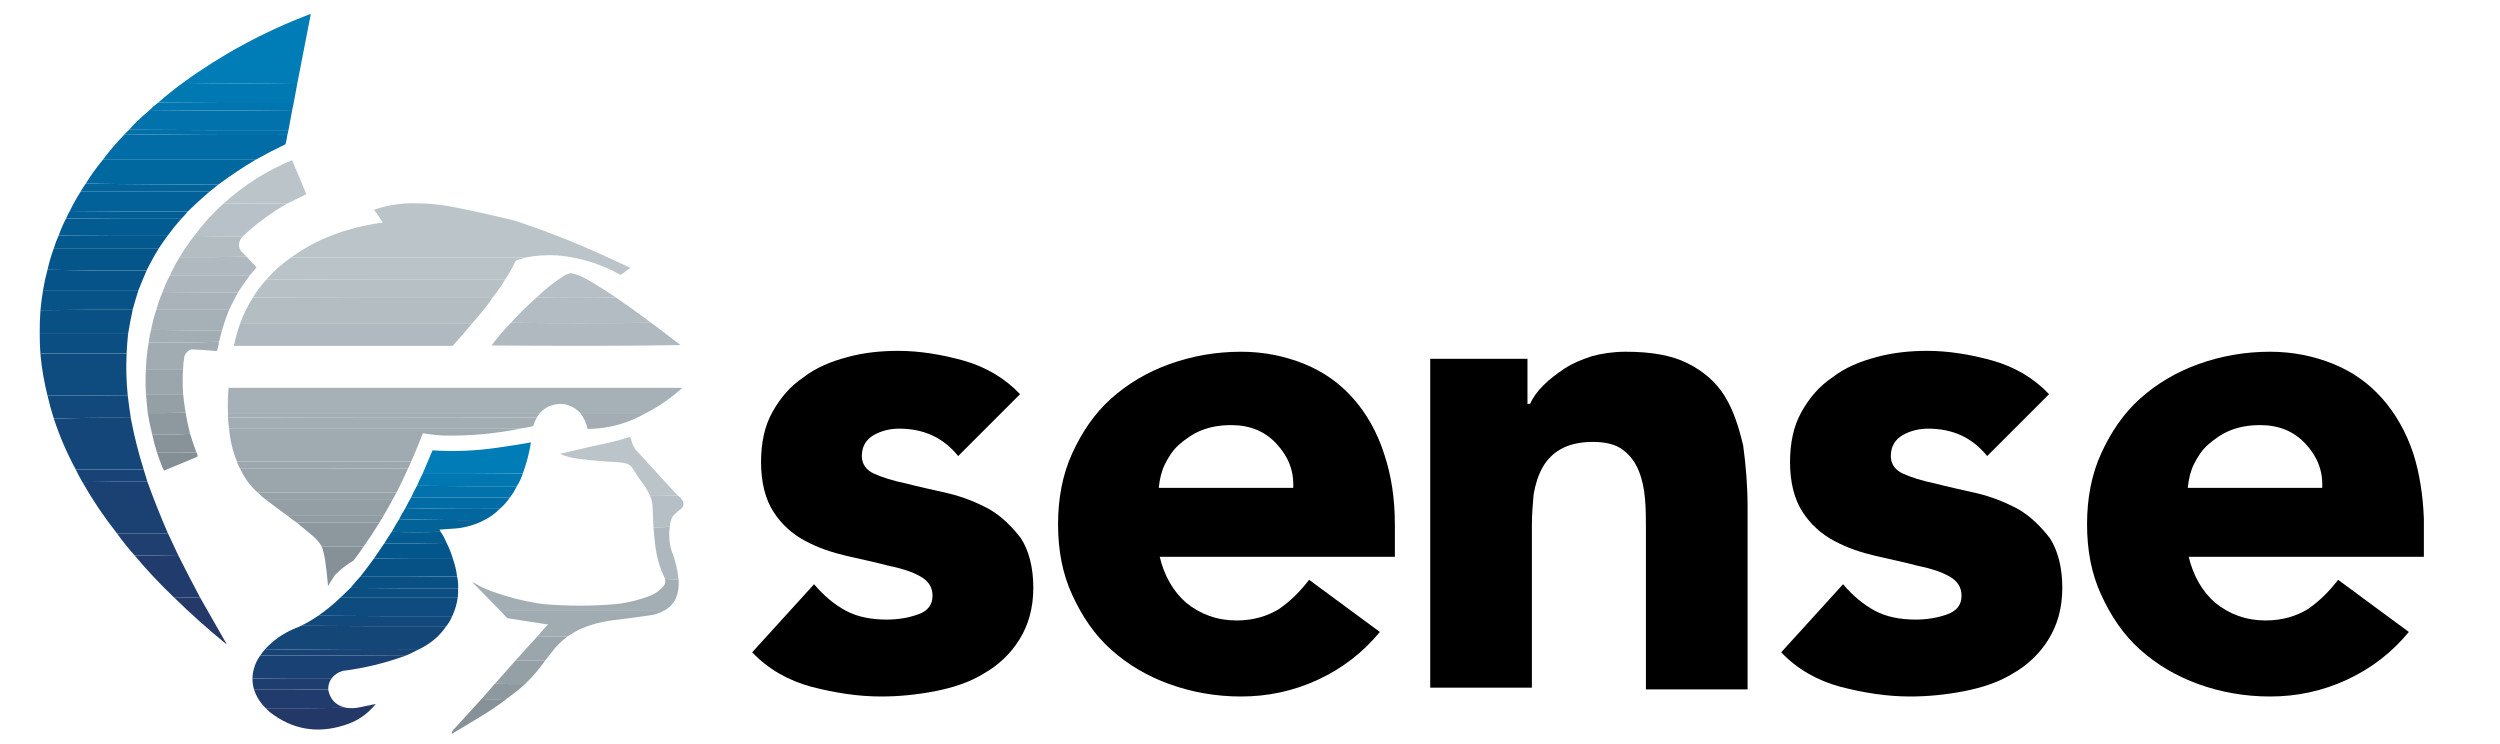 <svg
   id="logo"
   role="img"
   aria-labelledby="pfsense-logo"
   x="0px"
   y="0px"
   viewBox="0 0 282.8 84.2"
   version="1.1"
   sodipodi:docname="logo.svg"
   inkscape:version="1.3.1 (9b9bdc1480, 2023-11-25, custom)"
   xmlns:inkscape="http://www.inkscape.org/namespaces/inkscape"
   xmlns:sodipodi="http://sodipodi.sourceforge.net/DTD/sodipodi-0.dtd"
   xmlns="http://www.w3.org/2000/svg"
   xmlns:svg="http://www.w3.org/2000/svg">
  <defs
     id="defs9" />
  <sodipodi:namedview
     id="namedview9"
     pagecolor="#ffffff"
     bordercolor="#000000"
     borderopacity="0.25"
     inkscape:showpageshadow="2"
     inkscape:pageopacity="0.0"
     inkscape:pagecheckerboard="0"
     inkscape:deskcolor="#d1d1d1"
     inkscape:zoom="1.8794202"
     inkscape:cx="125.57064"
     inkscape:cy="188.08993"
     inkscape:window-width="1920"
     inkscape:window-height="1001"
     inkscape:window-x="1920"
     inkscape:window-y="0"
     inkscape:window-maximized="1"
     inkscape:current-layer="logo" />
  <title
     id="pfsense-logo-svg">pfSense Logo</title>
  <path
     class="logo-st0"
     d="m 111.888,57.588 c -1.5,-0.8 -3,-1.4 -4.7,-1.8 -1.7,-0.4 -3.2,-0.7 -4.7,-1.1 -1.5,-0.3 -2.7,-0.7 -3.6,-1.1 -0.9,-0.4 -1.4,-1.1 -1.4,-2 0,-1.1 0.5,-1.9 1.4,-2.4 0.9,-0.5 1.9,-0.7 2.8,-0.7 2.8,0 5,1 6.7,3.1 l 7,-7 c -1.7,-1.8 -3.9,-3.1 -6.4,-3.8 -2.5,-0.7 -5,-1.1 -7.4,-1.1 -1.9,0 -3.9,0.2 -5.7,0.7 -1.9,0.5 -3.6,1.2 -5,2.3 -1.5,1 -2.6,2.3 -3.5,3.9 -0.9,1.6 -1.3,3.5 -1.3,5.7 0,2.3 0.5,4.2 1.4,5.6 0.9,1.4 2.1,2.5 3.6,3.3 1.5,0.8 3,1.3 4.7,1.7 1.7,0.4 3.2,0.7 4.7,1.1 1.5,0.3 2.7,0.7 3.6,1.2 0.9,0.5 1.4,1.2 1.4,2.2 0,1 -0.5,1.7 -1.6,2.1 -1.1,0.4 -2.3,0.6 -3.6,0.6 -1.7,0 -3.3,-0.3 -4.6,-1 -1.3,-0.7 -2.5,-1.7 -3.6,-3 l -7,7.7 c 1.8,1.9 4.1,3.2 6.7,3.9 2.7,0.7 5.3,1.1 7.9,1.1 2,0 4,-0.2 6.1,-0.6 2,-0.4 3.9,-1 5.5,-2 1.6,-0.9 3,-2.2 4,-3.8 1,-1.6 1.6,-3.5 1.6,-5.9 0,-2.3 -0.5,-4.2 -1.4,-5.6 -1,-1.3 -2.2,-2.5 -3.6,-3.3"
     id="path2" />
  <path
     class="logo-st0"
     d="m 153.088,45.088 c -1.5,-1.7 -3.3,-3 -5.5,-3.9 -2.2,-0.9 -4.6,-1.4 -7.2,-1.4 -2.9,0 -5.6,0.5 -8.1,1.4 -2.5,0.9 -4.7,2.2 -6.6,3.9 -1.9,1.7 -3.3,3.8 -4.4,6.2 -1.1,2.4 -1.6,5.1 -1.6,8 0,3 0.5,5.6 1.6,8 1.1,2.4 2.5,4.5 4.4,6.2 1.9,1.7 4.1,3 6.6,3.9 2.5,0.9 5.2,1.4 8.1,1.4 3,0 5.9,-0.6 8.7,-1.9 2.8,-1.3 5.1,-3.1 7,-5.4 l -8,-5.9 c -1,1.3 -2.1,2.4 -3.4,3.3 -1.3,0.8 -2.9,1.3 -4.8,1.3 -2.2,0 -4.1,-0.7 -5.7,-2 -1.5,-1.3 -2.5,-3.1 -3,-5.2 h 26.6 v -3.6 c 0,-3 -0.4,-5.6 -1.2,-8 -0.8,-2.5 -2,-4.6 -3.5,-6.3 m -22,10 c 0.1,-0.9 0.3,-1.8 0.7,-2.6 0.4,-0.8 0.9,-1.6 1.6,-2.2 0.7,-0.6 1.5,-1.2 2.5,-1.6 1,-0.4 2.1,-0.6 3.4,-0.6 2.1,0 3.8,0.7 5.1,2.1 1.3,1.4 2,3 1.9,5 h -15.2 z"
     id="path3" />
  <path
     class="logo-st0"
     d="m 195.088,44.788 c -1,-1.6 -2.4,-2.8 -4.2,-3.7 -1.8,-0.9 -4.1,-1.3 -7,-1.3 -1.4,0 -2.7,0.2 -3.8,0.5 -1.2,0.4 -2.2,0.8 -3.1,1.4 -0.9,0.6 -1.7,1.2 -2.4,1.9 -0.7,0.7 -1.2,1.4 -1.5,2.1 h -0.3 v -5.1 h -11 v 37.2 h 11.5 v -18.4 c 0,-1.2 0.1,-2.4 0.2,-3.5 0.2,-1.1 0.5,-2.1 1,-3 0.5,-0.9 1.2,-1.6 2.1,-2.1 0.9,-0.5 2.1,-0.8 3.6,-0.8 1.5,0 2.6,0.3 3.4,0.9 0.8,0.6 1.4,1.4 1.8,2.4 0.4,1 0.6,2 0.7,3.2 0.1,1.1 0.1,2.3 0.1,3.3 v 18.2 h 11.5 v -20.6 c 0,-2.5 -0.2,-4.8 -0.5,-7 -0.5,-2.1 -1.1,-4 -2.1,-5.6"
     id="path4" />
  <path
     class="logo-st0"
     d="m 228.288,57.588 c -1.5,-0.8 -3,-1.4 -4.7,-1.8 -1.7,-0.4 -3.2,-0.7 -4.7,-1.1 -1.5,-0.3 -2.7,-0.7 -3.6,-1.1 -0.9,-0.4 -1.4,-1.1 -1.4,-2 0,-1.1 0.5,-1.9 1.4,-2.4 0.9,-0.5 1.9,-0.7 2.8,-0.7 2.8,0 5,1 6.7,3.1 l 7,-7 c -1.7,-1.8 -3.9,-3.1 -6.4,-3.8 -2.5,-0.7 -5,-1.1 -7.4,-1.1 -1.9,0 -3.9,0.2 -5.7,0.7 -1.9,0.5 -3.6,1.2 -5,2.3 -1.5,1 -2.6,2.3 -3.5,3.9 -0.9,1.6 -1.3,3.5 -1.3,5.7 0,2.3 0.5,4.2 1.4,5.6 0.9,1.4 2.1,2.5 3.6,3.3 1.5,0.8 3,1.3 4.7,1.7 1.7,0.4 3.2,0.7 4.7,1.1 1.5,0.3 2.7,0.7 3.6,1.2 0.9,0.5 1.4,1.2 1.4,2.2 0,1 -0.5,1.7 -1.6,2.1 -1.1,0.4 -2.3,0.6 -3.6,0.6 -1.7,0 -3.3,-0.3 -4.6,-1 -1.3,-0.7 -2.5,-1.7 -3.6,-3 l -7,7.7 c 1.8,1.9 4.1,3.2 6.7,3.9 2.7,0.7 5.3,1.1 7.9,1.1 2,0 4,-0.2 6.1,-0.6 2,-0.4 3.9,-1 5.5,-2 1.6,-0.9 3,-2.2 4,-3.8 1,-1.6 1.6,-3.5 1.6,-5.9 0,-2.3 -0.5,-4.2 -1.4,-5.6 -1,-1.3 -2.2,-2.5 -3.6,-3.3"
     id="path5" />
  <path
     class="logo-st0"
     d="m 274.188,62.888 v -4.2 c -0.1,-2.7 -0.5,-5.2 -1.2,-7.4 -0.8,-2.4 -2,-4.5 -3.5,-6.2 -1.5,-1.7 -3.3,-3 -5.5,-3.9 -2.2,-0.9 -4.6,-1.4 -7.2,-1.4 -2.9,0 -5.6,0.5 -8.1,1.4 -2.5,0.9 -4.7,2.2 -6.6,3.9 -1.9,1.7 -3.3,3.8 -4.4,6.2 -1.1,2.4 -1.6,5.1 -1.6,8 0,3 0.5,5.6 1.6,8 1.1,2.4 2.5,4.5 4.4,6.2 1.9,1.7 4.1,3 6.6,3.9 2.5,0.9 5.2,1.4 8.1,1.4 3,0 5.9,-0.6 8.7,-1.9 2.8,-1.3 5.1,-3.1 7,-5.4 l -8,-5.9 c -1,1.3 -2.1,2.4 -3.4,3.3 -1.3,0.8 -2.9,1.3 -4.8,1.3 -2.2,0 -4.1,-0.7 -5.7,-2 -1.5,-1.3 -2.5,-3.1 -3,-5.2 h 26.6 z m -26.7,-7.8 c 0.1,-0.9 0.3,-1.8 0.7,-2.6 0.4,-0.8 0.9,-1.6 1.6,-2.2 0.7,-0.6 1.5,-1.2 2.5,-1.6 1,-0.4 2.1,-0.6 3.4,-0.6 2.1,0 3.8,0.7 5.1,2.1 1.3,1.4 2,3 1.9,5 h -15.2 z"
     id="path6" />
  <g
     id="g2"
     transform="matrix(0.042,0,0,0.042,-6.07,1.636)"
     style="clip-rule:evenodd;fill-rule:evenodd;image-rendering:optimizeQuality;shape-rendering:geometricPrecision;text-rendering:geometricPrecision">
    <path
       style="opacity:0.997"
       fill="#007cb7"
       d="m 978.5,-0.5 c 1,0 2,0 3,0 -11.896,61.711 -23.896,123.378 -36,185 -103.098,1.332 -206.098,1.332 -309,0 105.348,-76.69 219.348,-138.357 342,-185 z"
       id="path1-8" />
  </g>
  <g
     id="g3"
     transform="matrix(0.042,0,0,0.042,-6.07,1.636)"
     style="clip-rule:evenodd;fill-rule:evenodd;image-rendering:optimizeQuality;shape-rendering:geometricPrecision;text-rendering:geometricPrecision">
    <path
       style="opacity:0.998"
       fill="#0078b2"
       d="m 636.5,184.5 c 102.902,1.332 205.902,1.332 309,0 -3.205,18.025 -6.538,36.025 -10,54 -121.834,0.333 -243.501,0 -365,-1 21.23,-18.616 43.23,-36.283 66,-53 z"
       id="path2-5" />
  </g>
  <g
     id="g4"
     transform="matrix(0.042,0,0,0.042,-6.07,1.636)"
     style="clip-rule:evenodd;fill-rule:evenodd;image-rendering:optimizeQuality;shape-rendering:geometricPrecision;text-rendering:geometricPrecision">
    <path
       style="opacity:0.999"
       fill="#0175af"
       d="m 570.5,237.5 c 121.499,1 243.166,1.333 365,1 -1.338,6.357 -2.671,12.691 -4,19 -128.098,1.332 -256.098,1.332 -384,0 7.05,-7.384 14.717,-14.051 23,-20 z"
       id="path3-7" />
  </g>
  <g
     id="g5"
     transform="matrix(0.042,0,0,0.042,-6.07,1.636)"
     style="clip-rule:evenodd;fill-rule:evenodd;image-rendering:optimizeQuality;shape-rendering:geometricPrecision;text-rendering:geometricPrecision">
    <path
       style="opacity:0.998"
       fill="#0172ac"
       d="m 547.5,257.5 c 127.902,1.332 255.902,1.332 384,0 -3.205,18.025 -6.538,36.025 -10,54 -143.168,0.333 -286.168,0 -429,-1 5.426,-6.93 11.426,-13.43 18,-19.5 11.905,-11.743 24.238,-22.91 37,-33.5 z"
       id="path4-4" />
  </g>
  <g
     id="g6"
     transform="matrix(0.042,0,0,0.042,-6.07,1.636)"
     style="clip-rule:evenodd;fill-rule:evenodd;image-rendering:optimizeQuality;shape-rendering:geometricPrecision;text-rendering:geometricPrecision">
    <path
       style="opacity:0.999"
       fill="#016fa8"
       d="m 492.5,310.5 c 142.832,1 285.832,1.333 429,1 -0.876,4.384 -1.876,8.717 -3,13 -146.337,0.665 -292.337,-0.002 -438,-2 3.667,-4.333 7.667,-8.333 12,-12 z"
       id="path5-1" />
  </g>
  <g
     id="g7"
     transform="matrix(0.042,0,0,0.042,-6.07,1.636)"
     style="clip-rule:evenodd;fill-rule:evenodd;image-rendering:optimizeQuality;shape-rendering:geometricPrecision;text-rendering:geometricPrecision">
    <path
       style="opacity:0.998"
       fill="#016ca5"
       d="m 480.5,322.5 c 145.663,1.998 291.663,2.665 438,2 -1.129,8.442 -2.796,16.775 -5,25 -27.525,13.26 -54.525,27.26 -81,42 -137,0 -274,0 -411,0 18.011,-24.312 37.677,-47.312 59,-69 z"
       id="path6-8" />
  </g>
  <g
     id="g8"
     transform="matrix(0.042,0,0,0.042,-6.07,1.636)"
     style="clip-rule:evenodd;fill-rule:evenodd;image-rendering:optimizeQuality;shape-rendering:geometricPrecision;text-rendering:geometricPrecision">
    <path
       style="opacity:0.998"
       fill="#01679f"
       d="m 421.5,391.5 c 137,0 274,0 411,0 -34.065,20.398 -67.065,42.398 -99,66 -119.671,0.665 -239.005,-0.002 -358,-2 13.865,-22.4 29.199,-43.734 46,-64 z"
       id="path7-5" />
  </g>
  <g
     id="g9"
     transform="matrix(0.042,0,0,0.042,-6.07,1.636)"
     style="clip-rule:evenodd;fill-rule:evenodd;image-rendering:optimizeQuality;shape-rendering:geometricPrecision;text-rendering:geometricPrecision">
    <path
       style="opacity:0.996"
       fill="#bbc4c9"
       d="m 917.5,509.5 c -56.836,0.332 -113.502,-10e-4 -170,-1 54.261,-49.078 115.428,-87.744 183.5,-116 13.215,30.303 26.048,60.803 38.5,91.5 -17.143,8.738 -34.476,17.238 -52,25.5 z"
       id="path8-9" />
  </g>
  <g
     id="g10"
     transform="matrix(0.042,0,0,0.042,-6.07,1.636)"
     style="clip-rule:evenodd;fill-rule:evenodd;image-rendering:optimizeQuality;shape-rendering:geometricPrecision;text-rendering:geometricPrecision">
    <path
       style="opacity:0.998"
       fill="#02649b"
       d="m 375.5,455.5 c 118.995,1.998 238.329,2.665 358,2 -8.309,6.636 -16.642,13.303 -25,20 -115.667,0 -231.333,0 -347,0 4.181,-7.708 8.848,-15.042 14,-22 z"
       id="path9-7" />
  </g>
  <g
     id="g11"
     transform="matrix(0.042,0,0,0.042,-6.07,1.636)"
     style="clip-rule:evenodd;fill-rule:evenodd;image-rendering:optimizeQuality;shape-rendering:geometricPrecision;text-rendering:geometricPrecision">
    <path
       style="opacity:0.998"
       fill="#026198"
       d="m 361.5,477.5 c 115.667,0 231.333,0 347,0 -19.907,16.901 -39.24,34.567 -58,53 -106.168,0.333 -212.168,-10e-4 -318,-1 8.656,-17.987 18.323,-35.32 29,-52 z"
       id="path10" />
  </g>
  <g
     id="g12"
     transform="matrix(0.042,0,0,0.042,-6.07,1.636)"
     style="clip-rule:evenodd;fill-rule:evenodd;image-rendering:optimizeQuality;shape-rendering:geometricPrecision;text-rendering:geometricPrecision">
    <path
       style="opacity:0.998"
       fill="#bbc4c9"
       d="m 1560.5,654.5 c -210.67,0 -421.33,0 -632,0 34.43,-25.057 71.76,-45.223 112,-60.5 43.82,-16.372 88.82,-27.539 135,-33.5 -7.14,-12.111 -15.14,-23.611 -24,-34.5 36.23,-12.426 73.56,-18.259 112,-17.5 33.29,0.132 66.29,3.299 99,9.5 55.96,11.058 111.63,23.392 167,37 77.31,25.211 152.97,54.545 227,88 28.82,12.909 57.48,26.076 86,39.5 -8.69,6.527 -17.53,12.861 -26.5,19 -52.46,-29.375 -108.63,-46.875 -168.5,-52.5 -29.26,-1.928 -58.26,-0.095 -87,5.5 z"
       id="path11" />
  </g>
  <g
     id="g13"
     transform="matrix(0.042,0,0,0.042,-6.07,1.636)"
     style="clip-rule:evenodd;fill-rule:evenodd;image-rendering:optimizeQuality;shape-rendering:geometricPrecision;text-rendering:geometricPrecision">
    <path
       style="opacity:0.996"
       fill="#b8c1c7"
       d="m 747.5,508.5 c 56.498,0.999 113.164,1.332 170,1 -43.042,24.696 -82.708,54.029 -119,88 -43.837,0.332 -87.503,-10e-4 -131,-1 23.428,-32.103 50.095,-61.437 80,-88 z"
       id="path12" />
  </g>
  <g
     id="g14"
     transform="matrix(0.042,0,0,0.042,-6.07,1.636)"
     style="clip-rule:evenodd;fill-rule:evenodd;image-rendering:optimizeQuality;shape-rendering:geometricPrecision;text-rendering:geometricPrecision">
    <path
       style="opacity:0.999"
       fill="#025e94"
       d="m 332.5,529.5 c 105.832,0.999 211.832,1.333 318,1 -5.658,6.991 -11.658,13.657 -18,20 -103.501,0.333 -206.835,-10e-4 -310,-1 2.825,-6.984 6.159,-13.651 10,-20 z"
       id="path13" />
  </g>
  <g
     id="g15"
     transform="matrix(0.042,0,0,0.042,-6.07,1.636)"
     style="clip-rule:evenodd;fill-rule:evenodd;image-rendering:optimizeQuality;shape-rendering:geometricPrecision;text-rendering:geometricPrecision">
    <path
       style="opacity:0.998"
       fill="#025b91"
       d="m 322.5,549.5 c 103.165,0.999 206.499,1.333 310,1 -13.092,14.755 -25.426,30.089 -37,46 -97.835,0.333 -195.501,-10e-4 -293,-1 5.599,-15.858 12.266,-31.191 20,-46 z"
       id="path14" />
  </g>
  <g
     id="g16"
     transform="matrix(0.042,0,0,0.042,-6.07,1.636)"
     style="clip-rule:evenodd;fill-rule:evenodd;image-rendering:optimizeQuality;shape-rendering:geometricPrecision;text-rendering:geometricPrecision">
    <path
       style="opacity:0.998"
       fill="#03588d"
       d="m 302.5,595.5 c 97.499,0.999 195.165,1.333 293,1 -7.926,10.863 -15.592,21.863 -23,33 -94.333,0 -188.667,0 -283,0 3.57,-11.721 7.903,-23.055 13,-34 z"
       id="path15" />
  </g>
  <g
     id="g17"
     transform="matrix(0.042,0,0,0.042,-6.07,1.636)"
     style="clip-rule:evenodd;fill-rule:evenodd;image-rendering:optimizeQuality;shape-rendering:geometricPrecision;text-rendering:geometricPrecision">
    <path
       style="opacity:0.996"
       fill="#b3bdc2"
       d="m 667.5,596.5 c 43.497,0.999 87.163,1.332 131,1 -7.415,7.494 -10.915,16.494 -10.5,27 1.19,4.713 3.19,9.047 6,13 5.037,4.869 9.87,9.869 14.5,15 -59.831,0.999 -119.831,1.332 -180,1 11.777,-19.905 24.777,-38.905 39,-57 z"
       id="path16" />
  </g>
  <g
     id="g18"
     transform="matrix(0.042,0,0,0.042,-6.07,1.636)"
     style="clip-rule:evenodd;fill-rule:evenodd;image-rendering:optimizeQuality;shape-rendering:geometricPrecision;text-rendering:geometricPrecision">
    <path
       style="opacity:0.998"
       fill="#03558a"
       d="m 289.5,629.5 c 94.333,0 188.667,0 283,0 -12.046,19.425 -23.046,39.425 -33,60 -89.34,0.664 -178.34,-0.003 -267,-2 4.426,-19.706 10.093,-39.039 17,-58 z"
       id="path17" />
  </g>
  <g
     id="g19"
     transform="matrix(0.042,0,0,0.042,-6.07,1.636)"
     style="clip-rule:evenodd;fill-rule:evenodd;image-rendering:optimizeQuality;shape-rendering:geometricPrecision;text-rendering:geometricPrecision">
    <path
       style="opacity:0.997"
       fill="#b0b9bf"
       d="m 808.5,652.5 c 9.146,9.314 18.146,18.814 27,28.5 -5.851,7.346 -11.851,14.512 -18,21.5 -71.667,0 -143.333,0 -215,0 7.366,-17.067 16.033,-33.4 26,-49 60.169,0.332 120.169,-10e-4 180,-1 z"
       id="path18" />
  </g>
  <g
     id="g20"
     transform="matrix(0.042,0,0,0.042,-6.07,1.636)"
     style="clip-rule:evenodd;fill-rule:evenodd;image-rendering:optimizeQuality;shape-rendering:geometricPrecision;text-rendering:geometricPrecision">
    <path
       style="opacity:0.999"
       fill="#b9c3c8"
       d="m 928.5,654.5 c 210.67,0 421.33,0 632,0 -7.97,2.168 -15.97,4.668 -24,7.5 -1.43,0.465 -2.6,1.299 -3.5,2.5 -8.26,17.543 -17.76,34.209 -28.5,50 -214.17,0.333 -428.17,0 -642,-1 19.56,-22.569 41.56,-42.236 66,-59 z"
       id="path19" />
  </g>
  <g
     id="g21"
     transform="matrix(0.042,0,0,0.042,-6.07,1.636)"
     style="clip-rule:evenodd;fill-rule:evenodd;image-rendering:optimizeQuality;shape-rendering:geometricPrecision;text-rendering:geometricPrecision">
    <path
       style="opacity:0.997"
       fill="#055388"
       d="m 272.5,687.5 c 88.66,1.997 177.66,2.664 267,2 -7.743,17.581 -15.077,35.248 -22,53 -85.667,0 -171.333,0 -257,0 2.999,-18.671 6.999,-37.004 12,-55 z"
       id="path20" />
  </g>
  <g
     id="g22"
     transform="matrix(0.042,0,0,0.042,-6.07,1.636)"
     style="clip-rule:evenodd;fill-rule:evenodd;image-rendering:optimizeQuality;shape-rendering:geometricPrecision;text-rendering:geometricPrecision">
    <path
       style="opacity:0.998"
       fill="#acb6bc"
       d="m 602.5,702.5 c 71.667,0 143.333,0 215,0 -11.172,15.022 -21.839,30.355 -32,46 -67.835,0.333 -135.502,-10e-4 -203,-1 5.326,-15.647 11.993,-30.647 20,-45 z"
       id="path21" />
  </g>
  <g
     id="g23"
     transform="matrix(0.042,0,0,0.042,-6.07,1.636)"
     style="clip-rule:evenodd;fill-rule:evenodd;image-rendering:optimizeQuality;shape-rendering:geometricPrecision;text-rendering:geometricPrecision">
    <path
       style="opacity:0.994"
       fill="#b6bfc5"
       d="m 1803.5,762.5 c -71.33,1.333 -142.67,1.333 -214,0 23.47,-22.972 49.14,-43.139 77,-60.5 4.95,-2.428 10.12,-4.261 15.5,-5.5 15.73,3.466 30.56,9.299 44.5,17.5 26.37,15.177 52.04,31.344 77,48.5 z"
       id="path22" />
  </g>
  <g
     id="g24"
     transform="matrix(0.042,0,0,0.042,-6.07,1.636)"
     style="clip-rule:evenodd;fill-rule:evenodd;image-rendering:optimizeQuality;shape-rendering:geometricPrecision;text-rendering:geometricPrecision">
    <path
       style="opacity:0.999"
       fill="#b6c0c5"
       d="m 862.5,713.5 c 213.83,1 427.83,1.333 642,1 -10.1,17.214 -21.44,33.547 -34,49 -215.17,0.333 -430.17,0 -645,-1 10.644,-17.627 22.977,-33.96 37,-49 z"
       id="path23" />
  </g>
  <g
     id="g25"
     transform="matrix(0.042,0,0,0.042,-6.07,1.636)"
     style="clip-rule:evenodd;fill-rule:evenodd;image-rendering:optimizeQuality;shape-rendering:geometricPrecision;text-rendering:geometricPrecision">
    <path
       style="opacity:0.999"
       fill="#075286"
       d="m 260.5,742.5 c 85.667,0 171.333,0 257,0 -5.33,16.674 -10.33,33.34 -15,50 -0.904,0.709 -1.237,1.709 -1,3 -82.737,-0.33 -165.404,0.003 -248,1 1.678,-18.089 4.011,-36.089 7,-54 z"
       id="path24" />
  </g>
  <g
     id="g26"
     transform="matrix(0.042,0,0,0.042,-6.07,1.636)"
     style="clip-rule:evenodd;fill-rule:evenodd;image-rendering:optimizeQuality;shape-rendering:geometricPrecision;text-rendering:geometricPrecision">
    <path
       style="opacity:0.998"
       fill="#a9b3b9"
       d="m 582.5,747.5 c 67.498,0.999 135.165,1.333 203,1 -8.29,15.581 -16.29,31.247 -24,47 -65,0 -130,0 -195,0 0,-1 0,-2 0,-3 4.171,-15.518 9.504,-30.518 16,-45 z"
       id="path25" />
  </g>
  <g
     id="g27"
     transform="matrix(0.042,0,0,0.042,-6.07,1.636)"
     style="clip-rule:evenodd;fill-rule:evenodd;image-rendering:optimizeQuality;shape-rendering:geometricPrecision;text-rendering:geometricPrecision">
    <path
       style="opacity:0.998"
       fill="#b3bcc2"
       d="m 1589.5,762.5 c 71.33,1.333 142.67,1.333 214,0 32.2,21.931 63.86,44.597 95,68 -126,1.333 -252,1.333 -378,0 21.7,-24.032 44.7,-46.699 69,-68 z"
       id="path26" />
  </g>
  <g
     id="g28"
     transform="matrix(0.042,0,0,0.042,-6.07,1.636)"
     style="clip-rule:evenodd;fill-rule:evenodd;image-rendering:optimizeQuality;shape-rendering:geometricPrecision;text-rendering:geometricPrecision">
    <path
       style="opacity:0.999"
       fill="#b3bdc2"
       d="m 825.5,762.5 c 214.83,1 429.83,1.333 645,1 -5.99,9.295 -12.49,18.295 -19.5,27 -10.99,14.15 -22.49,27.817 -34.5,41 -208.33,0 -416.667,0 -625,0 8.967,-24.266 20.3,-47.266 34,-69 z"
       id="path27" />
  </g>
  <g
     id="g29"
     transform="matrix(0.042,0,0,0.042,-6.07,1.636)"
     style="clip-rule:evenodd;fill-rule:evenodd;image-rendering:optimizeQuality;shape-rendering:geometricPrecision;text-rendering:geometricPrecision">
    <path
       style="opacity:0.998"
       fill="#a6b0b7"
       d="m 566.5,792.5 c 0,1 0,2 0,3 65,0 130,0 195,0 -7.324,17.97 -13.657,36.303 -19,55 -63.836,0.332 -127.502,-10e-4 -191,-1 3.607,-19.469 8.607,-38.469 15,-57 z"
       id="path28" />
  </g>
  <g
     id="g30"
     transform="matrix(0.042,0,0,0.042,-6.07,1.636)"
     style="clip-rule:evenodd;fill-rule:evenodd;image-rendering:optimizeQuality;shape-rendering:geometricPrecision;text-rendering:geometricPrecision">
    <path
       style="opacity:0.998"
       fill="#095084"
       d="m 502.5,792.5 c -4.997,22.664 -9.33,45.331 -13,68 -79.333,0 -158.667,0 -238,0 -0.238,-21.367 0.428,-42.7 2,-64 82.596,-0.997 165.263,-1.33 248,-1 -0.237,-1.291 0.096,-2.291 1,-3 z"
       id="path29" />
  </g>
  <g
     id="g31"
     transform="matrix(0.042,0,0,0.042,-6.07,1.636)"
     style="clip-rule:evenodd;fill-rule:evenodd;image-rendering:optimizeQuality;shape-rendering:geometricPrecision;text-rendering:geometricPrecision">
    <path
       style="opacity:0.998"
       fill="#b0b9bf"
       d="m 1520.5,830.5 c 126,1.333 252,1.333 378,0 26.51,19.757 52.85,39.757 79,60 -84.5,1.333 -169.33,2 -254.5,2 -85,0 -169.83,-0.333 -254.5,-1 15.84,-21.515 33.17,-41.848 52,-61 z"
       id="path30" />
  </g>
  <g
     id="g32"
     transform="matrix(0.042,0,0,0.042,-6.07,1.636)"
     style="clip-rule:evenodd;fill-rule:evenodd;image-rendering:optimizeQuality;shape-rendering:geometricPrecision;text-rendering:geometricPrecision">
    <path
       style="opacity:0.999"
       fill="#b0b9bf"
       d="m 791.5,831.5 c 208.333,0 416.67,0 625,0 -16.97,20.935 -34.64,41.268 -53,61 -196.33,0 -392.667,0 -589,0 4.249,-20.743 9.915,-41.077 17,-61 z"
       id="path31" />
  </g>
  <g
     id="g33"
     transform="matrix(0.042,0,0,0.042,-6.07,1.636)"
     style="clip-rule:evenodd;fill-rule:evenodd;image-rendering:optimizeQuality;shape-rendering:geometricPrecision;text-rendering:geometricPrecision">
    <path
       style="opacity:0.997"
       fill="#0b4e82"
       d="m 251.5,860.5 c 79.333,0 158.667,0 238,0 -1.815,17.628 -3.148,35.295 -4,53 -77,0 -154,0 -231,0 0.237,1.291 -0.096,2.291 -1,3 -1.378,-18.638 -2.045,-37.305 -2,-56 z"
       id="path32" />
  </g>
  <g
     id="g34"
     transform="matrix(0.042,0,0,0.042,-6.07,1.636)"
     style="clip-rule:evenodd;fill-rule:evenodd;image-rendering:optimizeQuality;shape-rendering:geometricPrecision;text-rendering:geometricPrecision">
    <path
       style="opacity:0.998"
       fill="#a3adb4"
       d="m 551.5,849.5 c 63.498,0.999 127.164,1.332 191,1 -2.849,10.399 -5.515,20.732 -8,31 -62.785,1.991 -125.785,2.657 -189,2 0,-1 0,-2 0,-3 1.048,-10.638 3.048,-20.971 6,-31 z"
       id="path33" />
  </g>
  <g
     id="g35"
     transform="matrix(0.042,0,0,0.042,-6.07,1.636)"
     style="clip-rule:evenodd;fill-rule:evenodd;image-rendering:optimizeQuality;shape-rendering:geometricPrecision;text-rendering:geometricPrecision">
    <path
       style="opacity:0.992"
       fill="#a0abb1"
       d="m 545.5,880.5 c 0,1 0,2 0,3 63.215,0.657 126.215,-0.009 189,-2 -1.032,8.128 -2.698,16.128 -5,24 -1.5,0.333 -3,0.667 -4.5,1 -21.461,-2.358 -42.961,-3.858 -64.5,-4.5 -9.833,3.167 -16.333,9.667 -19.5,19.5 -1.802,11.262 -2.969,22.595 -3.5,34 -33.333,0 -66.667,0 -100,0 0.779,-25.342 3.446,-50.342 8,-75 z"
       id="path34" />
  </g>
  <g
     id="g36"
     transform="matrix(0.042,0,0,0.042,-6.07,1.636)"
     style="clip-rule:evenodd;fill-rule:evenodd;image-rendering:optimizeQuality;shape-rendering:geometricPrecision;text-rendering:geometricPrecision">
    <path
       style="opacity:0.998"
       fill="#0e4c7f"
       d="m 485.5,913.5 c -1.764,37.401 -0.764,74.734 3,112 -71.929,1 -143.929,1.33 -216,1 -9.124,-36.071 -15.457,-72.738 -19,-110 0.904,-0.709 1.237,-1.709 1,-3 77,0 154,0 231,0 z"
       id="path36" />
  </g>
  <g
     id="g38"
     transform="matrix(0.042,0,0,0.042,-6.07,1.636)"
     style="clip-rule:evenodd;fill-rule:evenodd;image-rendering:optimizeQuality;shape-rendering:geometricPrecision;text-rendering:geometricPrecision">
    <path
       style="opacity:0.994"
       fill="#9aa5ac"
       d="m 537.5,955.5 c 33.333,0 66.667,0 100,0 -1.2,21.33 -1.2,42.664 0,64 0,1.67 0,3.33 0,5 -33,0 -66,0 -99,0 0.284,-1.91 -0.049,-3.58 -1,-5 -1.225,-21.34 -1.225,-42.673 0,-64 z"
       id="path38" />
  </g>
  <g
     id="g39"
     transform="matrix(0.042,0,0,0.042,-6.07,1.636)"
     style="clip-rule:evenodd;fill-rule:evenodd;image-rendering:optimizeQuality;shape-rendering:geometricPrecision;text-rendering:geometricPrecision">
    <path
       style="opacity:0.999"
       fill="#a6b0b7"
       d="m 760.5,1001.5 c 0,1.33 0,2.67 0,4 407.33,0 814.67,0 1222,0 -29.63,26.95 -62.29,49.61 -98,68 -59,0 -118,0 -177,0 -23.81,-24.33 -51.81,-30.5 -84,-18.5 -9.43,4.71 -17.77,10.88 -25,18.5 -280,0 -560,0 -840,0 -0.958,-24.19 -0.292,-48.19 2,-72 z"
       id="path39" />
  </g>
  <g
     id="g40"
     transform="matrix(0.042,0,0,0.042,-6.07,1.636)"
     style="clip-rule:evenodd;fill-rule:evenodd;image-rendering:optimizeQuality;shape-rendering:geometricPrecision;text-rendering:geometricPrecision">
    <path
       style="opacity:0.995"
       fill="#949fa6"
       d="m 537.5,1019.5 c 0.951,1.42 1.284,3.09 1,5 33,0 66,0 99,0 0,-1.67 0,-3.33 0,-5 1.584,17.66 3.917,35.33 7,53 -33.927,0.99 -67.927,1.33 -102,1 -2.063,-17.96 -3.73,-35.96 -5,-54 z"
       id="path40" />
  </g>
  <g
     id="g41"
     transform="matrix(0.042,0,0,0.042,-6.07,1.636)"
     style="clip-rule:evenodd;fill-rule:evenodd;image-rendering:optimizeQuality;shape-rendering:geometricPrecision;text-rendering:geometricPrecision">
    <path
       style="opacity:0.996"
       fill="#11497c"
       d="m 488.5,1025.5 c 2.533,21.73 5.533,43.39 9,65 -0.934,-1.07 -1.268,-2.4 -1,-4 -69.214,-0.66 -138.214,0.01 -207,2 -6.602,-20.41 -12.269,-41.08 -17,-62 72.071,0.33 144.071,0 216,-1 z"
       id="path41" />
  </g>
  <g
     id="g42"
     transform="matrix(0.042,0,0,0.042,-6.07,1.636)"
     style="clip-rule:evenodd;fill-rule:evenodd;image-rendering:optimizeQuality;shape-rendering:geometricPrecision;text-rendering:geometricPrecision">
    <path
       style="opacity:1"
       fill="#a4aeb4"
       d="m 758.5,1073.5 c 280,0 560,0 840,0 -3.06,3.73 -5.73,7.73 -8,12 -277.36,1.33 -554.7,1.33 -832,0 0,-4 0,-8 0,-12 z"
       id="path42" />
  </g>
  <g
     id="g43"
     transform="matrix(0.042,0,0,0.042,-6.07,1.636)"
     style="clip-rule:evenodd;fill-rule:evenodd;image-rendering:optimizeQuality;shape-rendering:geometricPrecision;text-rendering:geometricPrecision">
    <path
       style="opacity:0.999"
       fill="#a3adb4"
       d="m 758.5,1085.5 c 277.3,1.33 554.64,1.33 832,0 -4.13,7.27 -7.47,14.94 -10,23 -9.82,2.86 -19.82,4.86 -30,6 -263,0 -526,0 -789,0 -1.42,-9.48 -2.42,-19.15 -3,-29 z"
       id="path43" />
  </g>
  <g
     id="g44"
     transform="matrix(0.042,0,0,0.042,-6.07,1.636)"
     style="clip-rule:evenodd;fill-rule:evenodd;image-rendering:optimizeQuality;shape-rendering:geometricPrecision;text-rendering:geometricPrecision">
    <path
       style="opacity:0.998"
       fill="#144679"
       d="m 497.5,1090.5 c 8.668,45.67 20.002,90.67 34,135 -61,0 -122,0 -183,0 -23.737,-43.87 -43.404,-89.53 -59,-137 68.786,-1.99 137.786,-2.66 207,-2 -0.268,1.6 0.066,2.93 1,4 z"
       id="path44" />
  </g>
  <g
     id="g45"
     transform="matrix(0.042,0,0,0.042,-6.07,1.636)"
     style="clip-rule:evenodd;fill-rule:evenodd;image-rendering:optimizeQuality;shape-rendering:geometricPrecision;text-rendering:geometricPrecision">
    <path
       style="opacity:0.99"
       fill="#a3adb4"
       d="m 1707.5,1073.5 c 59,0 118,0 177,0 -48.54,27.89 -100.88,42.22 -157,43 -3.73,-15.78 -10.39,-30.12 -20,-43 z"
       id="path45" />
  </g>
  <g
     id="g46"
     transform="matrix(0.042,0,0,0.042,-6.07,1.636)"
     style="clip-rule:evenodd;fill-rule:evenodd;image-rendering:optimizeQuality;shape-rendering:geometricPrecision;text-rendering:geometricPrecision">
    <path
       style="opacity:0.995"
       fill="#8d989f"
       d="m 644.5,1072.5 c 3.21,19.17 7.21,38.17 12,57 -33.65,1.99 -67.65,2.66 -102,2 -4.88,-19.06 -8.88,-38.39 -12,-58 34.073,0.33 68.073,-0.01 102,-1 z"
       id="path46" />
  </g>
  <g
     id="g47"
     transform="matrix(0.042,0,0,0.042,-6.07,1.636)"
     style="clip-rule:evenodd;fill-rule:evenodd;image-rendering:optimizeQuality;shape-rendering:geometricPrecision;text-rendering:geometricPrecision">
    <path
       style="opacity:0.997"
       fill="#a0aab1"
       d="m 761.5,1114.5 c 263,0 526,0 789,0 -71.12,14.88 -143.12,21.38 -216,19.5 -17.16,-1.17 -34.16,-3.17 -51,-6 -9.93,25.35 -20.26,50.51 -31,75.5 -156.67,0 -313.333,0 -470,0 -11.535,-28.48 -18.535,-58.15 -21,-89 z"
       id="path47" />
  </g>
  <g
     id="g48"
     transform="matrix(0.042,0,0,0.042,-6.07,1.636)"
     style="clip-rule:evenodd;fill-rule:evenodd;image-rendering:optimizeQuality;shape-rendering:geometricPrecision;text-rendering:geometricPrecision">
    <path
       style="opacity:0.993"
       fill="#bbc4c9"
       d="m 1969.5,1295.5 c -24.49,1 -49.16,1.33 -74,1 -3.65,-7.96 -7.81,-15.63 -12.5,-23 -12.74,-17.15 -24.74,-34.81 -36,-53 -3.64,-4.65 -8.14,-8.15 -13.5,-10.5 -8.19,-2.17 -16.52,-3.5 -25,-4 -35.11,-1.78 -70.11,-4.78 -105,-9 -17.68,-2.17 -34.68,-6.67 -51,-13.5 47.16,-11.4 94.49,-22.23 142,-32.5 15.61,-3.59 30.94,-8.09 46,-13.5 1.62,1.65 2.79,3.65 3.5,6 2.38,10.08 6.38,19.41 12,28 38.04,41.2 75.87,82.54 113.5,124 z"
       id="path48" />
  </g>
  <g
     id="g49"
     transform="matrix(0.042,0,0,0.042,-6.07,1.636)"
     style="clip-rule:evenodd;fill-rule:evenodd;image-rendering:optimizeQuality;shape-rendering:geometricPrecision;text-rendering:geometricPrecision">
    <path
       style="opacity:0.994"
       fill="#879299"
       d="m 656.5,1129.5 c 5.24,16.72 10.907,33.39 17,50 -35.163,1 -70.496,1.33 -106,1 -5.114,-16.12 -9.448,-32.46 -13,-49 34.35,0.66 68.35,-0.01 102,-2 z"
       id="path49" />
  </g>
  <g
     id="g50"
     transform="matrix(0.042,0,0,0.042,-6.07,1.636)"
     style="clip-rule:evenodd;fill-rule:evenodd;image-rendering:optimizeQuality;shape-rendering:geometricPrecision;text-rendering:geometricPrecision">
    <path
       style="opacity:0.997"
       fill="#007cb7"
       d="m 1552.5,1236.5 c -89.93,1 -179.93,1.33 -270,1 8.9,-21.2 17.9,-42.37 27,-63.5 58.22,3.72 116.22,1.39 174,-7 30.44,-4.23 60.78,-9.06 91,-14.5 -4.54,28.84 -11.88,56.84 -22,84 z"
       id="path50" />
  </g>
  <g
     id="g51"
     transform="matrix(0.042,0,0,0.042,-6.07,1.636)"
     style="clip-rule:evenodd;fill-rule:evenodd;image-rendering:optimizeQuality;shape-rendering:geometricPrecision;text-rendering:geometricPrecision">
    <path
       style="opacity:0.982"
       fill="#828d94"
       d="m 673.5,1179.5 c 2.557,3.49 3.557,7.33 3,11.5 -30.041,12.4 -60.041,24.9 -90,37.5 -2.661,-3.99 -4.828,-8.32 -6.5,-13 -4.183,-11.69 -8.35,-23.36 -12.5,-35 35.504,0.33 70.837,0 106,-1 z"
       id="path51" />
  </g>
  <g
     id="g52"
     transform="matrix(0.042,0,0,0.042,-6.07,1.636)"
     style="clip-rule:evenodd;fill-rule:evenodd;image-rendering:optimizeQuality;shape-rendering:geometricPrecision;text-rendering:geometricPrecision">
    <path
       style="opacity:1"
       fill="#9da7ae"
       d="m 782.5,1203.5 c 156.667,0 313.33,0 470,0 -2.76,6.52 -5.76,12.85 -9,19 -150.6,1 -301.263,1.33 -452,1 -4.065,-6.13 -7.065,-12.8 -9,-20 z"
       id="path52" />
  </g>
  <g
     id="g53"
     transform="matrix(0.042,0,0,0.042,-6.07,1.636)"
     style="clip-rule:evenodd;fill-rule:evenodd;image-rendering:optimizeQuality;shape-rendering:geometricPrecision;text-rendering:geometricPrecision">
    <path
       style="opacity:0.998"
       fill="#9aa5ac"
       d="m 1243.5,1222.5 c -9.52,22.04 -19.85,43.7 -31,65 -124.67,0 -249.333,0 -374,0 -20.294,-17.96 -35.96,-39.29 -47,-64 150.737,0.33 301.4,0 452,-1 z"
       id="path53" />
  </g>
  <g
     id="g54"
     transform="matrix(0.042,0,0,0.042,-6.07,1.636)"
     style="clip-rule:evenodd;fill-rule:evenodd;image-rendering:optimizeQuality;shape-rendering:geometricPrecision;text-rendering:geometricPrecision">
    <path
       style="opacity:0.995"
       fill="#174376"
       d="m 348.5,1225.5 c 61,0 122,0 183,0 3.334,11 6.667,22 10,33 -58.405,-0.33 -116.738,0 -175,1 -6.522,-11.04 -12.522,-22.38 -18,-34 z"
       id="path54" />
  </g>
  <g
     id="g55"
     transform="matrix(0.042,0,0,0.042,-6.07,1.636)"
     style="clip-rule:evenodd;fill-rule:evenodd;image-rendering:optimizeQuality;shape-rendering:geometricPrecision;text-rendering:geometricPrecision">
    <path
       style="opacity:0.998"
       fill="#0077b1"
       d="m 1552.5,1236.5 c -3.74,12.15 -9.08,23.48 -16,34 -89.83,0.33 -179.5,0 -269,-1 4.49,-10.98 9.49,-21.64 15,-32 90.07,0.33 180.07,0 270,-1 z"
       id="path55" />
  </g>
  <g
     id="g56"
     transform="matrix(0.042,0,0,0.042,-6.07,1.636)"
     style="clip-rule:evenodd;fill-rule:evenodd;image-rendering:optimizeQuality;shape-rendering:geometricPrecision;text-rendering:geometricPrecision">
    <path
       style="opacity:0.997"
       fill="#1a4172"
       d="m 541.5,1258.5 c 16.609,45.81 34.609,91.15 54,136 0,1 0,2 0,3 -45.333,0 -90.667,0 -136,0 -34.455,-43.55 -65.455,-89.55 -93,-138 58.262,-1 116.595,-1.33 175,-1 z"
       id="path56" />
  </g>
  <g
     id="g57"
     transform="matrix(0.042,0,0,0.042,-6.07,1.636)"
     style="clip-rule:evenodd;fill-rule:evenodd;image-rendering:optimizeQuality;shape-rendering:geometricPrecision;text-rendering:geometricPrecision">
    <path
       style="opacity:0.998"
       fill="#0172ab"
       d="m 1267.5,1269.5 c 89.5,1 179.17,1.33 269,1 -5.12,11.11 -11.45,21.44 -19,31 -88.67,0 -177.33,0 -266,0 4.83,-10.98 10.16,-21.65 16,-32 z"
       id="path57" />
  </g>
  <g
     id="g58"
     transform="matrix(0.042,0,0,0.042,-6.07,1.636)"
     style="clip-rule:evenodd;fill-rule:evenodd;image-rendering:optimizeQuality;shape-rendering:geometricPrecision;text-rendering:geometricPrecision">
    <path
       style="opacity:0.999"
       fill="#96a1a8"
       d="m 838.5,1287.5 c 124.667,0 249.33,0 374,0 -3.67,6.67 -7.33,13.33 -11,20 -113.33,0 -226.667,0 -340,0 -8.283,-5.95 -15.95,-12.62 -23,-20 z"
       id="path58" />
  </g>
  <g
     id="g59"
     transform="matrix(0.042,0,0,0.042,-6.07,1.636)"
     style="clip-rule:evenodd;fill-rule:evenodd;image-rendering:optimizeQuality;shape-rendering:geometricPrecision;text-rendering:geometricPrecision">
    <path
       style="opacity:0.992"
       fill="#b5bec4"
       d="m 1969.5,1295.5 c 5.61,3.51 10.11,8.18 13.5,14 4.03,7.8 3.03,14.8 -3,21 -9.18,6.75 -17.51,14.42 -25,23 -3.37,8.36 -5.54,17.03 -6.5,26 -14.42,1.96 -29.09,2.62 -44,2 -0.89,-19.66 -1.73,-39.33 -2.5,-59 -0.92,-9.01 -3.09,-17.67 -6.5,-26 24.84,0.33 49.51,0 74,-1 z"
       id="path59" />
  </g>
  <g
     id="g60"
     transform="matrix(0.042,0,0,0.042,-6.07,1.636)"
     style="clip-rule:evenodd;fill-rule:evenodd;image-rendering:optimizeQuality;shape-rendering:geometricPrecision;text-rendering:geometricPrecision">
    <path
       style="opacity:0.998"
       fill="#016ca5"
       d="m 1251.5,1301.5 c 88.67,0 177.33,0 266,0 -7.6,11.17 -16.6,21.17 -27,30 -85.01,0.66 -169.67,0 -254,-2 4.49,-9.66 9.49,-18.99 15,-28 z"
       id="path60" />
  </g>
  <g
     id="g61"
     transform="matrix(0.042,0,0,0.042,-6.07,1.636)"
     style="clip-rule:evenodd;fill-rule:evenodd;image-rendering:optimizeQuality;shape-rendering:geometricPrecision;text-rendering:geometricPrecision">
    <path
       style="opacity:0.997"
       fill="#939ea5"
       d="m 861.5,1307.5 c 113.333,0 226.67,0 340,0 -7.41,13.83 -15.08,27.5 -23,41 -87.33,0 -174.67,0 -262,0 -18.55,-13.43 -36.883,-27.1 -55,-41 z"
       id="path61" />
  </g>
  <g
     id="g62"
     transform="matrix(0.042,0,0,0.042,-6.07,1.636)"
     style="clip-rule:evenodd;fill-rule:evenodd;image-rendering:optimizeQuality;shape-rendering:geometricPrecision;text-rendering:geometricPrecision">
    <path
       style="opacity:0.996"
       fill="#01679f"
       d="m 1236.5,1329.5 c 84.33,2 168.99,2.66 254,2 -11.98,12.31 -25.64,22.31 -41,30 -77.01,0.66 -153.67,0 -230,-2 5.18,-10.36 10.84,-20.36 17,-30 z"
       id="path62" />
  </g>
  <g
     id="g63"
     transform="matrix(0.042,0,0,0.042,-6.07,1.636)"
     style="clip-rule:evenodd;fill-rule:evenodd;image-rendering:optimizeQuality;shape-rendering:geometricPrecision;text-rendering:geometricPrecision">
    <path
       style="opacity:0.998"
       fill="#909ba2"
       d="m 916.5,1348.5 c 87.33,0 174.67,0 262,0 -4,6.67 -8,13.33 -12,20 -74.33,0 -148.67,0 -223,0 -9.216,-6.43 -18.216,-13.1 -27,-20 z"
       id="path63" />
  </g>
  <g
     id="g64"
     transform="matrix(0.042,0,0,0.042,-6.07,1.636)"
     style="clip-rule:evenodd;fill-rule:evenodd;image-rendering:optimizeQuality;shape-rendering:geometricPrecision;text-rendering:geometricPrecision">
    <path
       style="opacity:0.996"
       fill="#8c979e"
       d="m 943.5,1368.5 c 74.33,0 148.67,0 223,0 -13.6,22.22 -27.93,43.88 -43,65 -37.33,0 -74.67,0 -112,0 -6.29,-10.8 -14.285,-20.3 -24,-28.5 -14.857,-12.03 -29.523,-24.2 -44,-36.5 z"
       id="path64" />
  </g>
  <g
     id="g65"
     transform="matrix(0.042,0,0,0.042,-6.07,1.636)"
     style="clip-rule:evenodd;fill-rule:evenodd;image-rendering:optimizeQuality;shape-rendering:geometricPrecision;text-rendering:geometricPrecision">
    <path
       style="opacity:0.991"
       fill="#026298"
       d="m 1219.5,1359.5 c 76.33,2 152.99,2.66 230,2 -22.81,11.99 -47.14,19.49 -73,22.5 -15.99,1.33 -31.99,2.5 -48,3.5 1.06,2.03 2.06,4.03 3,6 -44,1.33 -88,1.33 -132,0 6.28,-11.6 12.94,-22.93 20,-34 z"
       id="path65" />
  </g>
  <g
     id="g66"
     transform="matrix(0.042,0,0,0.042,-6.07,1.636)"
     style="clip-rule:evenodd;fill-rule:evenodd;image-rendering:optimizeQuality;shape-rendering:geometricPrecision;text-rendering:geometricPrecision">
    <path
       style="opacity:0.995"
       fill="#025c92"
       d="m 1199.5,1393.5 c 44,1.33 88,1.33 132,0 6.35,9.36 11.68,19.36 16,30 -55.83,1 -111.83,1.33 -168,1 6.43,-10.54 13.1,-20.87 20,-31 z"
       id="path66" />
  </g>
  <g
     id="g67"
     transform="matrix(0.042,0,0,0.042,-6.07,1.636)"
     style="clip-rule:evenodd;fill-rule:evenodd;image-rendering:optimizeQuality;shape-rendering:geometricPrecision;text-rendering:geometricPrecision">
    <path
       style="opacity:0.992"
       fill="#1e3e6f"
       d="m 595.5,1394.5 c 9.963,21.26 19.963,42.6 30,64 -39.261,-0.99 -78.594,-1.33 -118,-1 -17.133,-19.13 -33.133,-39.13 -48,-60 45.333,0 90.667,0 136,0 0,-1 0,-2 0,-3 z"
       id="path67" />
  </g>
  <g
     id="g68"
     transform="matrix(0.042,0,0,0.042,-6.07,1.636)"
     style="clip-rule:evenodd;fill-rule:evenodd;image-rendering:optimizeQuality;shape-rendering:geometricPrecision;text-rendering:geometricPrecision">
    <path
       style="opacity:0.993"
       fill="#859097"
       d="m 1011.5,1433.5 c 37.33,0 74.67,0 112,0 -8.38,12.91 -17.38,25.41 -27,37.5 -18.22,10.54 -34.72,23.37 -49.5,38.5 -6.73,9.73 -13.06,19.73 -19,30 -1.94,-23.73 -4.61,-47.4 -8,-71 -1.89,-11.93 -4.72,-23.6 -8.5,-35 z"
       id="path68" />
  </g>
  <g
     id="g69"
     transform="matrix(0.042,0,0,0.042,-6.07,1.636)"
     style="clip-rule:evenodd;fill-rule:evenodd;image-rendering:optimizeQuality;shape-rendering:geometricPrecision;text-rendering:geometricPrecision">
    <path
       style="opacity:0.992"
       fill="#acb6bc"
       d="m 1948.5,1379.5 c -2.97,21.62 -1.47,42.96 4.5,64 9.47,23.53 15.63,47.86 18.5,73 0,1.67 0,3.33 0,5 -12.25,0.61 -24.25,-0.05 -36,-2 -14.25,-29.3 -23.08,-60.3 -26.5,-93 -1.9,-14.97 -3.4,-29.97 -4.5,-45 14.91,0.62 29.58,-0.04 44,-2 z"
       id="path69" />
  </g>
  <g
     id="g70"
     transform="matrix(0.042,0,0,0.042,-6.07,1.636)"
     style="clip-rule:evenodd;fill-rule:evenodd;image-rendering:optimizeQuality;shape-rendering:geometricPrecision;text-rendering:geometricPrecision">
    <path
       style="opacity:0.997"
       fill="#03568b"
       d="m 1347.5,1423.5 c 7.01,13.71 12.68,28.04 17,43 -71.17,0.33 -142.17,0 -213,-1 9.37,-13.69 18.7,-27.36 28,-41 56.17,0.33 112.17,0 168,-1 z"
       id="path70" />
  </g>
  <g
     id="g71"
     transform="matrix(0.042,0,0,0.042,-6.07,1.636)"
     style="clip-rule:evenodd;fill-rule:evenodd;image-rendering:optimizeQuality;shape-rendering:geometricPrecision;text-rendering:geometricPrecision">
    <path
       style="opacity:0.995"
       fill="#213b6c"
       d="m 507.5,1457.5 c 39.406,-0.33 78.739,0.01 118,1 18.922,37.58 38.255,74.91 58,112 -23.712,0.31 -47.378,-0.02 -71,-1 -37.171,-35.5 -72.171,-72.83 -105,-112 z"
       id="path71" />
  </g>
  <g
     id="g72"
     transform="matrix(0.042,0,0,0.042,-6.07,1.636)"
     style="clip-rule:evenodd;fill-rule:evenodd;image-rendering:optimizeQuality;shape-rendering:geometricPrecision;text-rendering:geometricPrecision">
    <path
       style="opacity:0.999"
       fill="#065287"
       d="m 1151.5,1465.5 c 70.83,1 141.83,1.33 213,1 5.39,15.24 9.06,30.91 11,47 -86.83,1 -173.83,1.33 -261,1 12.75,-16.07 25.08,-32.41 37,-49 z"
       id="path72" />
  </g>
  <g
     id="g73"
     transform="matrix(0.042,0,0,0.042,-6.07,1.636)"
     style="clip-rule:evenodd;fill-rule:evenodd;image-rendering:optimizeQuality;shape-rendering:geometricPrecision;text-rendering:geometricPrecision">
    <path
       style="opacity:0.998"
       fill="#095084"
       d="m 1375.5,1513.5 c 2.53,10.38 3.53,21.04 3,32 -96.83,0.33 -193.5,0 -290,-1 8.3,-10.3 16.97,-20.3 26,-30 87.17,0.33 174.17,0 261,-1 z"
       id="path73" />
  </g>
  <g
     id="g74"
     transform="matrix(0.042,0,0,0.042,-6.07,1.636)"
     style="clip-rule:evenodd;fill-rule:evenodd;image-rendering:optimizeQuality;shape-rendering:geometricPrecision;text-rendering:geometricPrecision">
    <path
       style="opacity:0.997"
       fill="#0b4e82"
       d="m 1088.5,1544.5 c 96.5,1 193.17,1.33 290,1 0.06,8.02 -0.28,16.02 -1,24 -105.31,0 -210.31,0 -315,0 8.64,-8.31 17.31,-16.64 26,-25 z"
       id="path74" />
  </g>
  <g
     id="g75"
     transform="matrix(0.042,0,0,0.042,-6.07,1.636)"
     style="clip-rule:evenodd;fill-rule:evenodd;image-rendering:optimizeQuality;shape-rendering:geometricPrecision;text-rendering:geometricPrecision">
    <path
       style="opacity:0.999"
       fill="#0e4c7f"
       d="m 1062.5,1569.5 c 104.69,0 209.69,0 315,0 -2.38,17.8 -7.38,34.8 -15,51 -120.5,0.33 -240.83,0 -361,-1 21.62,-14.99 41.95,-31.66 61,-50 z"
       id="path75" />
  </g>
  <g
     id="g76"
     transform="matrix(0.042,0,0,0.042,-6.07,1.636)"
     style="clip-rule:evenodd;fill-rule:evenodd;image-rendering:optimizeQuality;shape-rendering:geometricPrecision;text-rendering:geometricPrecision">
    <path
       style="opacity:0.991"
       fill="#243868"
       d="m 612.5,1569.5 c 23.622,0.98 47.288,1.31 71,1 23.766,41.36 47.433,82.86 71,124.5 -0.333,0.17 -0.667,0.33 -1,0.5 -48.833,-39.83 -95.833,-81.83 -141,-126 z"
       id="path76" />
  </g>
  <g
     id="g77"
     transform="matrix(0.042,0,0,0.042,-6.07,1.636)"
     style="clip-rule:evenodd;fill-rule:evenodd;image-rendering:optimizeQuality;shape-rendering:geometricPrecision;text-rendering:geometricPrecision">
    <path
       style="opacity:0.993"
       fill="#a3aeb4"
       d="m 1971.5,1516.5 c 2.59,19.07 0.42,37.73 -6.5,56 -7.35,15.18 -18.52,26.52 -33.5,34 -146.33,0 -292.67,0 -439,0 -24.63,-24.8 -49.13,-49.8 -73.5,-75 -0.69,-0.83 -0.52,-1.5 0.5,-2 15.05,9.69 31.05,17.52 48,23.5 45.43,16.69 92.09,28.36 140,35 65.68,5.77 131.34,5.77 197,0 32.75,-3.77 64.42,-11.77 95,-24 12.58,-5.92 23.41,-14.09 32.5,-24.5 4.28,-6.15 5.45,-12.81 3.5,-20 11.75,1.95 23.75,2.61 36,2 0,-1.67 0,-3.33 0,-5 z"
       id="path77" />
  </g>
  <g
     id="g78"
     transform="matrix(0.042,0,0,0.042,-6.07,1.636)"
     style="clip-rule:evenodd;fill-rule:evenodd;image-rendering:optimizeQuality;shape-rendering:geometricPrecision;text-rendering:geometricPrecision">
    <path
       style="opacity:0.991"
       fill="#a0abb1"
       d="m 1492.5,1606.5 c 146.33,0 292.67,0 439,0 -10.52,5.9 -21.85,9.73 -34,11.5 -35.25,5.25 -70.59,9.92 -106,14 -29.82,3.95 -58.49,11.95 -86,24 -11.38,6.02 -22.38,12.52 -33,19.5 -26.84,0.33 -53.51,0 -80,-1 8.75,-10.93 18.09,-21.43 28,-31.5 -36.65,-5.76 -73.31,-11.43 -110,-17 -5.84,-6.67 -11.84,-13.17 -18,-19.5 z"
       id="path78" />
  </g>
  <g
     id="g79"
     transform="matrix(0.042,0,0,0.042,-6.07,1.636)"
     style="clip-rule:evenodd;fill-rule:evenodd;image-rendering:optimizeQuality;shape-rendering:geometricPrecision;text-rendering:geometricPrecision">
    <path
       style="opacity:0.998"
       fill="#11497c"
       d="m 1001.5,1619.5 c 120.17,1 240.5,1.33 361,1 -4.08,9.83 -9.41,18.83 -16,27 -130.5,0.33 -260.83,0 -391,-1 15.991,-7.99 31.324,-16.99 46,-27 z"
       id="path79" />
  </g>
  <g
     id="g80"
     transform="matrix(0.042,0,0,0.042,-6.07,1.636)"
     style="clip-rule:evenodd;fill-rule:evenodd;image-rendering:optimizeQuality;shape-rendering:geometricPrecision;text-rendering:geometricPrecision">
    <path
       style="opacity:0.999"
       fill="#154678"
       d="m 955.5,1646.5 c 130.17,1 260.5,1.33 391,1 -14.24,21.07 -32.24,38.24 -54,51.5 -7.4,4.7 -15.07,8.87 -23,12.5 -137.34,0.67 -274.337,0 -411,-2 21.737,-23.55 47.404,-41.72 77,-54.5 6.808,-2.57 13.475,-5.41 20,-8.5 z"
       id="path80" />
  </g>
  <g
     id="g81"
     transform="matrix(0.042,0,0,0.042,-6.07,1.636)"
     style="clip-rule:evenodd;fill-rule:evenodd;image-rendering:optimizeQuality;shape-rendering:geometricPrecision;text-rendering:geometricPrecision">
    <path
       style="opacity:0.99"
       fill="#9aa5ac"
       d="m 1592.5,1674.5 c 26.49,1 53.16,1.33 80,1 -11.2,8.7 -21.7,18.36 -31.5,29 -9.36,12.19 -18.86,24.19 -28.5,36 -26.51,0.33 -52.84,0 -79,-1 19.33,-21.99 38.99,-43.66 59,-65 z"
       id="path81" />
  </g>
  <g
     id="g82"
     transform="matrix(0.042,0,0,0.042,-6.07,1.636)"
     style="clip-rule:evenodd;fill-rule:evenodd;image-rendering:optimizeQuality;shape-rendering:geometricPrecision;text-rendering:geometricPrecision">
    <path
       style="opacity:0.996"
       fill="#174376"
       d="m 858.5,1709.5 c 136.663,2 273.66,2.67 411,2 -11.03,5.85 -22.36,11.18 -34,16 -129.83,-1 -259.832,-1.33 -390,-1 3.981,-5.98 8.314,-11.64 13,-17 z"
       id="path82" />
  </g>
  <g
     id="g83"
     transform="matrix(0.042,0,0,0.042,-6.07,1.636)"
     style="clip-rule:evenodd;fill-rule:evenodd;image-rendering:optimizeQuality;shape-rendering:geometricPrecision;text-rendering:geometricPrecision">
    <path
       style="opacity:0.996"
       fill="#1a4173"
       d="m 845.5,1726.5 c 130.168,-0.33 260.17,0 390,1 -54.43,19.77 -110.43,33.27 -168,40.5 -12.82,3.73 -23.15,10.9 -31,21.5 -70.738,0.33 -141.404,0 -212,-1 0.646,-22.94 7.646,-43.61 21,-62 z"
       id="path83" />
  </g>
  <g
     id="g84"
     transform="matrix(0.042,0,0,0.042,-6.07,1.636)"
     style="clip-rule:evenodd;fill-rule:evenodd;image-rendering:optimizeQuality;shape-rendering:geometricPrecision;text-rendering:geometricPrecision">
    <path
       style="opacity:0.992"
       fill="#939ea5"
       d="m 1533.5,1739.5 c 26.16,1 52.49,1.33 79,1 -15.78,22.79 -33.78,43.79 -54,63 -27.17,0.33 -54.17,0 -81,-1 18.7,-21.03 37.36,-42.03 56,-63 z"
       id="path84" />
  </g>
  <g
     id="g85"
     transform="matrix(0.042,0,0,0.042,-6.07,1.636)"
     style="clip-rule:evenodd;fill-rule:evenodd;image-rendering:optimizeQuality;shape-rendering:geometricPrecision;text-rendering:geometricPrecision">
    <path
       style="opacity:0.996"
       fill="#1e3e6f"
       d="m 824.5,1788.5 c 70.596,1 141.262,1.33 212,1 -5.57,9.02 -8.24,18.68 -8,29 -66.596,-1 -133.262,-1.33 -200,-1 -2.639,-9.47 -3.972,-19.14 -4,-29 z"
       id="path85" />
  </g>
  <g
     id="g86"
     transform="matrix(0.042,0,0,0.042,-6.07,1.636)"
     style="clip-rule:evenodd;fill-rule:evenodd;image-rendering:optimizeQuality;shape-rendering:geometricPrecision;text-rendering:geometricPrecision">
    <path
       style="opacity:0.991"
       fill="#8c979e"
       d="m 1477.5,1802.5 c 26.83,1 53.83,1.33 81,1 -15.78,14.44 -32.44,27.78 -50,40 -22.46,1.32 -44.79,1.32 -67,0 12.03,-13.69 24.03,-27.36 36,-41 z"
       id="path86" />
  </g>
  <g
     id="g87"
     transform="matrix(0.042,0,0,0.042,-6.07,1.636)"
     style="clip-rule:evenodd;fill-rule:evenodd;image-rendering:optimizeQuality;shape-rendering:geometricPrecision;text-rendering:geometricPrecision">
    <path
       style="opacity:0.997"
       fill="#213b6c"
       d="m 828.5,1817.5 c 66.738,-0.33 133.404,0 200,1 5.37,27.71 22.04,44.04 50,49 -72.5,1 -145.165,1.33 -218,1 -14.96,-14.24 -25.627,-31.24 -32,-51 z"
       id="path87" />
  </g>
  <g
     id="g88"
     transform="matrix(0.042,0,0,0.042,-6.07,1.636)"
     style="clip-rule:evenodd;fill-rule:evenodd;image-rendering:optimizeQuality;shape-rendering:geometricPrecision;text-rendering:geometricPrecision">
    <path
       style="opacity:0.985"
       fill="#859097"
       d="m 1441.5,1843.5 c 22.21,1.32 44.54,1.32 67,0 -17.57,13.8 -35.9,26.63 -55,38.5 -30.5,18.75 -61.17,37.25 -92,55.5 -0.37,-3.1 0.46,-6.1 2.5,-9 25.7,-28.53 51.53,-56.86 77.5,-85 z"
       id="path88" />
  </g>
  <g
     id="g89"
     transform="matrix(0.042,0,0,0.042,-6.07,1.636)"
     style="clip-rule:evenodd;fill-rule:evenodd;image-rendering:optimizeQuality;shape-rendering:geometricPrecision;text-rendering:geometricPrecision">
    <path
       style="opacity:0.996"
       fill="#243868"
       d="m 860.5,1868.5 c 72.835,0.33 145.5,0 218,-1 10.02,1.38 20.02,1.22 30,-0.5 16.07,-3.35 32.07,-6.69 48,-10 -22.69,28.53 -51.69,47.86 -87,58 -71.846,22.28 -137.512,10.61 -197,-35 -4.266,-3.62 -8.266,-7.45 -12,-11.5 z"
       id="path89" />
  </g>
</svg>

